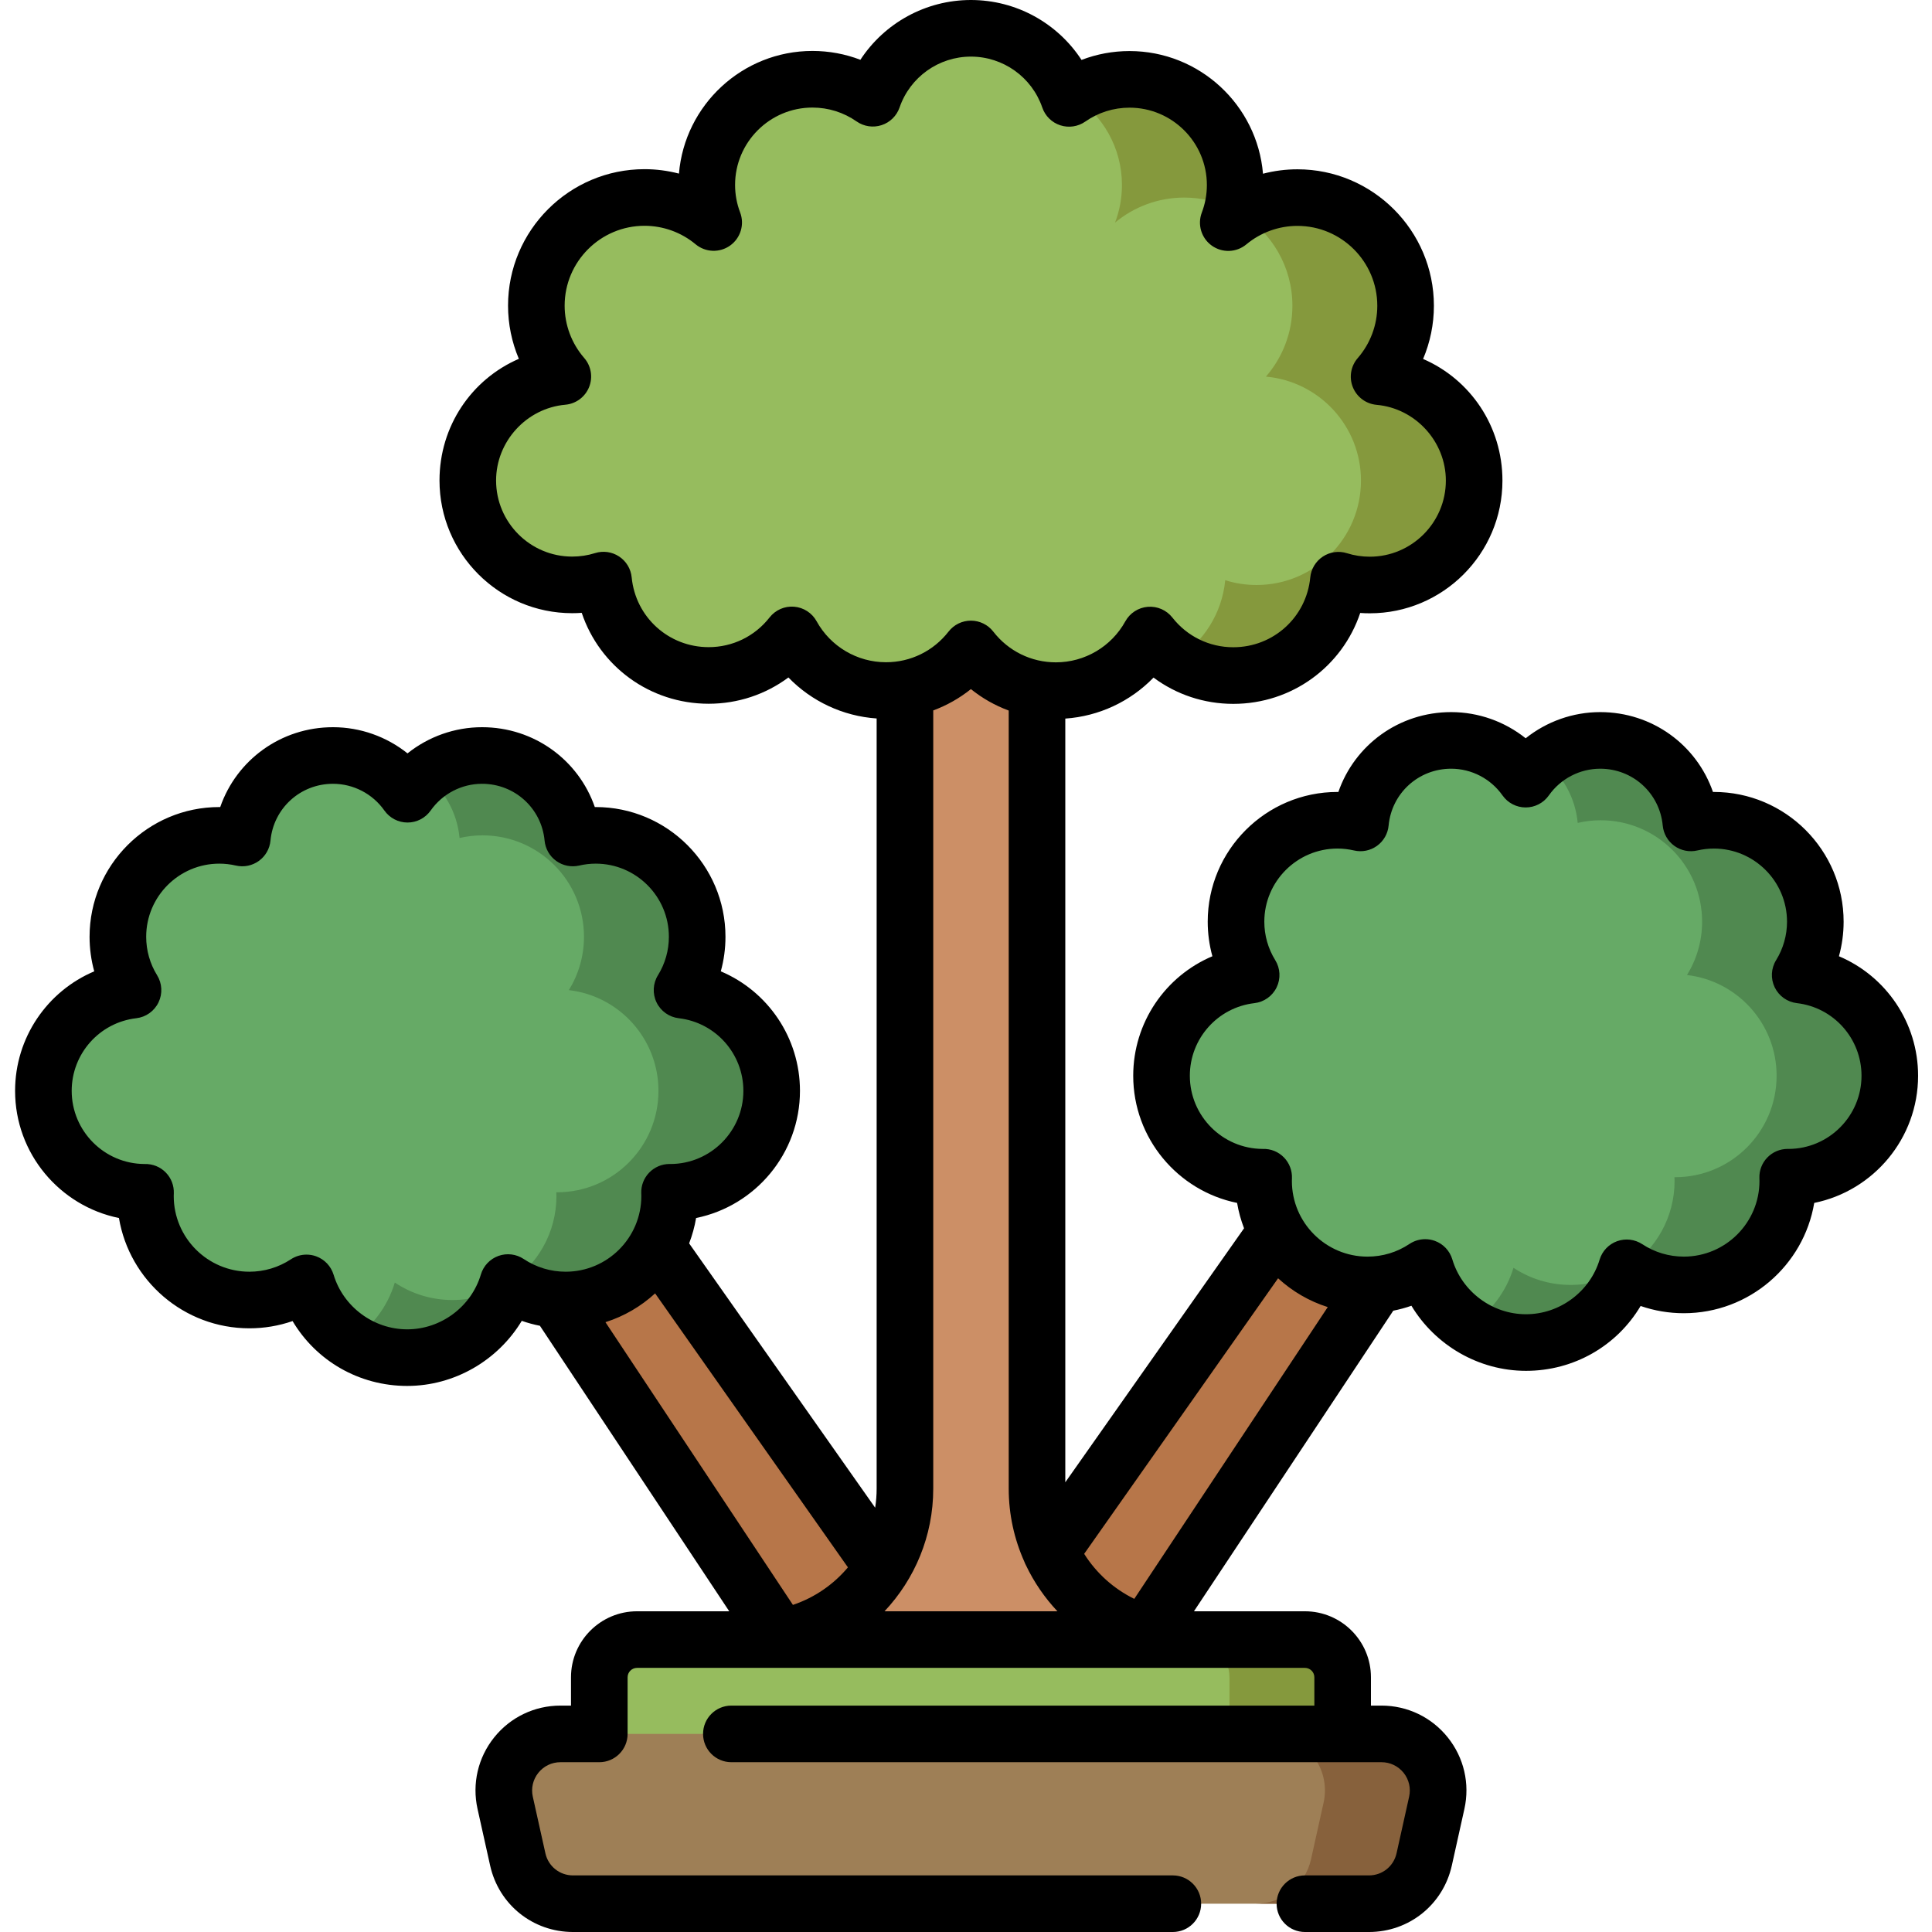 <?xml version="1.0" encoding="UTF-8"?>
<!DOCTYPE svg PUBLIC '-//W3C//DTD SVG 1.0//EN'
          'http://www.w3.org/TR/2001/REC-SVG-20010904/DTD/svg10.dtd'>
<svg contentScriptType="text/ecmascript" width="100pt" xmlns:xlink="http://www.w3.org/1999/xlink" zoomAndPan="magnify" contentStyleType="text/css" height="100.0pt" viewBox="-4 0 512 512" preserveAspectRatio="xMidYMid meet" xmlns="http://www.w3.org/2000/svg" version="1.0"
><path style="fill:#b77649;" d="m294.68 440.18 68.453-103.238-24.32-17.047-66.266 94.168zm0 0"
  /><path style="fill:#b77649;" d="m137.812 335.855 68.586 103.43 27.242-18.578-71.742-101.949zm0 0"
  /><path style="fill:#cc8f66;" d="m270.82 142.332v252.168c0 22.09 17.91 40 40 40l-56.16 25-58.84-25c22.09 0 40-17.91 40-40v-252.168zm0 0"
  /><path style="fill:#96bc5e;" d="m351.816 479.5v-35c0-5.523-4.477-10-10-10h-176.996c-5.52 0-10 4.477-10 10v35zm0 0"
  /><path style="fill:#85993d;" d="m351.82 444.5v35h-30v-35c0-5.52-4.48-10-10-10h30c5.52 0 10 4.48 10 10zm0 0"
  /><path style="fill:#9e7f56;" d="m362.117 459.5c9.598 0 16.727 8.887 14.645 18.254l-3.336 15c-1.523 6.863-7.609 11.746-14.641 11.746h-210.93c-7.031 0-13.117-4.883-14.645-11.746l-3.332-15c-2.082-9.367 5.047-18.254 14.645-18.254zm0 0"
  /><path style="fill:#96bc5e;" d="m361.48 99.812c4.371-5.031 7.02-11.594 7.02-18.781 0-15.832-12.832-28.668-28.664-28.668-6.977 0-13.363 2.492-18.332 6.629 1.18-3.094 1.832-6.453 1.832-9.961 0-15.465-12.539-28-28-28-5.961 0-11.48 1.867-16.023 5.043-3.707-10.805-13.945-18.574-26.008-18.574-12.047 0-22.277 7.746-25.996 18.531-4.535-3.168-10.051-5.031-16.004-5.031-15.465 0-28 12.535-28 28 0 3.512.652 6.867 1.832 9.965-4.969-4.141-11.359-6.633-18.332-6.633-15.832 0-28.668 12.836-28.668 28.668 0 7.188 2.652 13.75 7.023 18.781-14.121 1.258-25.188 13.109-25.188 27.551 0 15.281 12.387 27.668 27.664 27.668 2.895 0 5.68-.445 8.301-1.27 1.375 14.184 13.324 25.27 27.867 25.27 8.953 0 16.914-4.203 22.039-10.742 4.855 8.789 14.211 14.742 24.961 14.742 9.152 0 17.289-4.316 22.504-11.02 5.215 6.719 13.363 11.051 22.527 11.051 10.75 0 20.105-5.953 24.961-14.742 5.125 6.539 13.09 10.742 22.039 10.742 14.543 0 26.492-11.086 27.863-25.27 2.621.824 5.41 1.27 8.305 1.27 15.277 0 27.664-12.387 27.664-27.668 0-14.441-11.07-26.293-25.188-27.551zm0 0"
  /><path style="fill:#6a6;" d="m473.066 258.391c2.543-4.109 4.012-8.945 4.012-14.129 0-14.848-12.035-26.887-26.883-26.887-2.094 0-4.129.246-6.086.699-1.152-12.262-11.473-21.859-24.035-21.859-8.168 0-15.383 4.062-19.754 10.27-4.371-6.207-11.586-10.27-19.754-10.27-12.562 0-22.883 9.598-24.035 21.859-1.957-.453-3.992-.699-6.086-.699-14.848 0-26.883 12.039-26.883 26.887 0 5.184 1.469 10.02 4.012 14.129-13.375 1.551-23.754 12.91-23.754 26.695 0 14.848 12.035 26.887 26.883 26.887.062 0 .125-.004.184-.004-.012.332-.023.664-.023 1 0 15.215 12.332 27.547 27.547 27.547 5.656 0 10.91-1.707 15.281-4.625 3.438 11.504 14.094 19.895 26.715 19.895 12.59 0 23.223-8.344 26.688-19.801 4.344 2.859 9.543 4.531 15.133 4.531 15.215 0 27.551-12.332 27.551-27.547 0-.336-.012-.668-.023-1 .059 0 .117.004.18.004 14.848 0 26.887-12.039 26.887-26.887 0-13.789-10.383-25.145-23.754-26.695zm0 0"
  /><path style="fill:#508950;" d="m427.012 336.211c-3.523 11.34-14.102 19.57-26.602 19.57-5.52 0-10.672-1.609-15-4.371 5.539-3.551 9.738-9 11.68-15.43 4.352 2.871 9.551 4.539 15.141 4.539 5.441 0 10.508-1.57 14.781-4.309zm0 0"
  /><path style="fill:#508950;" d="m496.82 285.09c0 14.84-12.039 26.879-26.891 26.879h-.18c.012.332.031.66.031 1 0 15.211-12.34 27.551-27.551 27.551-5.531 0-10.68-1.629-15-4.449 7.551-4.898 12.551-13.422 12.551-23.102 0-.34-.02-.668-.031-1h.18c14.852 0 26.891-12.039 26.891-26.879 0-13.789-10.379-25.148-23.75-26.699 2.539-4.109 4.008-8.949 4.008-14.129 0-14.852-12.039-26.883-26.887-26.883-2.09 0-4.121.242-6.082.699-.629-6.727-4.031-12.656-9.039-16.629 4.121-3.27 9.328-5.23 15-5.23 12.57 0 22.891 9.59 24.039 21.859 1.961-.457 3.992-.699 6.082-.699 14.848 0 26.887 12.031 26.887 26.883 0 5.18-1.469 10.02-4.008 14.129 13.371 1.551 23.75 12.91 23.75 26.699zm0 0"
  /><path style="fill:#6a6;" d="m7.5 289.086c0 14.848 12.035 26.887 26.887 26.887.059 0 .121-.004.18-.008-.012.336-.023.668-.023 1 0 15.215 12.336 27.551 27.551 27.551 5.59 0 10.789-1.672 15.133-4.535 3.465 11.457 14.098 19.801 26.688 19.801 12.621 0 23.277-8.387 26.715-19.895 4.371 2.922 9.625 4.629 15.277 4.629 15.215 0 27.551-12.336 27.551-27.551 0-.332-.012-.668-.023-1 .059 0 .121.008.18.008 14.852 0 26.887-12.039 26.887-26.887 0-13.789-10.383-25.145-23.754-26.699 2.543-4.105 4.012-8.941 4.012-14.125 0-14.852-12.035-26.887-26.883-26.887-2.094 0-4.129.246-6.086.699-1.152-12.262-11.473-21.859-24.035-21.859-8.168 0-15.383 4.059-19.754 10.266-4.371-6.207-11.586-10.266-19.754-10.266-12.562 0-22.883 9.598-24.035 21.859-1.957-.453-3.992-.699-6.086-.699-14.848 0-26.883 12.035-26.883 26.887 0 5.184 1.469 10.02 4.012 14.125-13.371 1.555-23.754 12.91-23.754 26.699zm0 0"
  /><path style="fill:#508950;" d="m130.488 340.34c-3.578 11.27-14.117 19.441-26.578 19.441-5.52 0-10.66-1.602-14.988-4.371 5.559-3.57 9.777-9.059 11.707-15.52 4.371 2.918 9.621 4.629 15.281 4.629 5.359 0 10.352-1.531 14.578-4.18zm0 0"
  /><path style="fill:#508950;" d="m200.5 289.09c0 14.84-12.039 26.879-26.879 26.879h-.191c.012.332.031.66.031 1 0 15.211-12.34 27.551-27.551 27.551-5.539 0-10.691-1.641-15-4.449 7.551-4.898 12.551-13.422 12.551-23.102 0-.34-.02-.668-.031-1h.191c14.84 0 26.879-12.039 26.879-26.879 0-13.789-10.379-25.148-23.75-26.699 2.539-4.109 4.012-8.949 4.012-14.129 0-14.852-12.043-26.883-26.891-26.883-2.09 0-4.121.242-6.082.699-.629-6.727-4.027-12.656-9.039-16.629 4.121-3.27 9.328-5.23 15-5.23 12.57 0 22.891 9.59 24.039 21.859 1.961-.457 3.992-.699 6.082-.699 14.848 0 26.891 12.031 26.891 26.883 0 5.18-1.473 10.02-4.012 14.129 13.371 1.551 23.75 12.91 23.75 26.699zm0 0"
  /><path style="fill:#87613c;" d="m376.762 477.75-3.332 15c-1.531 6.871-7.609 11.75-14.641 11.75h-30c7.031 0 13.109-4.879 14.641-11.75l2.941-13.25.391-1.75c2.078-9.359-5.051-18.25-14.641-18.25h30c9.59 0 16.719 8.891 14.641 18.25zm0 0"
  /><path style="fill:#85993d;" d="m323.328 49.031c0 2.18-.25 4.297-.719 6.34-3.84-1.93-8.188-3.012-12.781-3.012-6.969 0-13.359 2.5-18.328 6.629 1.18-3.09 1.828-6.449 1.828-9.957 0-9.941-5.18-18.68-13-23.641 4.344-2.762 9.492-4.359 15-4.359 15.473 0 28 12.539 28 28zm0 0"
  /><path style="fill:#85993d;" d="m386.672 127.359c0 15.281-12.391 27.672-27.672 27.672-2.891 0-5.68-.441-8.301-1.27-1.371 14.18-13.32 25.27-27.871 25.27-5.52 0-10.656-1.602-14.988-4.359 7.09-4.512 12.012-12.113 12.859-20.91 2.621.828 5.41 1.27 8.301 1.27 15.281 0 27.672-12.391 27.672-27.672 0-14.438-11.07-26.289-25.191-27.551 4.371-5.027 7.02-11.59 7.02-18.777 0-10.332-5.461-19.383-13.66-24.43 4.359-2.691 9.5-4.242 14.988-4.242 15.844 0 28.672 12.84 28.672 28.672 0 7.188-2.648 13.75-7.02 18.777 14.121 1.262 25.191 13.113 25.191 27.551zm0 0"
  /><path d="m483.34 253.414c.816-2.965 1.238-6.043 1.238-9.152 0-18.961-15.426-34.387-34.387-34.387-.078 0-.156 0-.238.004-4.32-12.469-16.086-21.164-29.883-21.164-7.25 0-14.203 2.504-19.75 6.934-5.551-4.43-12.504-6.934-19.754-6.934-13.797 0-25.562 8.695-29.883 21.164-.078-.004-.16-.004-.238-.004-18.961 0-34.387 15.426-34.387 34.387 0 3.109.422 6.188 1.238 9.152-12.434 5.25-20.98 17.555-20.98 31.672 0 16.613 11.84 30.512 27.527 33.699.391 2.324 1.016 4.574 1.844 6.723l-47.371 67.312v-202.387c8.941-.617 17.25-4.539 23.383-10.867 6.039 4.496 13.391 6.965 21.133 6.965 15.59 0 28.891-9.922 33.641-24.09.84.062 1.684.09 2.527.09 19.391 0 35.164-15.773 35.164-35.164 0-14.426-8.512-26.816-21.027-32.242 1.875-4.426 2.863-9.215 2.863-14.094 0-19.941-16.227-36.164-36.168-36.164-3.098 0-6.164.398-9.125 1.172-1.523-18.18-16.809-32.508-35.375-32.508-4.395 0-8.688.801-12.715 2.348-6.352-9.746-17.301-15.879-29.312-15.879-11.992 0-22.934 6.121-29.293 15.844-4.023-1.543-8.316-2.344-12.707-2.344-18.566 0-33.852 14.328-35.375 32.508-2.961-.773-6.027-1.176-9.125-1.176-19.941 0-36.168 16.227-36.168 36.168 0 4.879.988 9.668 2.863 14.094-12.516 5.422-21.027 17.812-21.027 32.238 0 19.395 15.773 35.168 35.164 35.168.848 0 1.688-.031 2.527-.09 4.75 14.168 18.051 24.09 33.641 24.09 7.742 0 15.094-2.473 21.133-6.965 6.129 6.328 14.441 10.25 23.383 10.867v204.098c0 1.719-.137 3.406-.395 5.055l-49.297-70.047c.824-2.152 1.453-4.398 1.844-6.723 15.688-3.188 27.527-17.086 27.527-33.699 0-14.117-8.547-26.422-20.98-31.672.82-2.965 1.238-6.043 1.238-9.152 0-18.961-15.426-34.387-34.387-34.387-.078 0-.156 0-.238.004-4.32-12.469-16.086-21.164-29.883-21.164-7.254 0-14.203 2.504-19.754 6.934-5.547-4.43-12.5-6.934-19.75-6.934-13.797 0-25.562 8.695-29.883 21.164-.082-.004-.16-.004-.242-.004-18.957 0-34.383 15.426-34.383 34.387 0 3.109.418 6.188 1.238 9.152-12.43 5.25-20.977 17.555-20.977 31.672 0 16.613 11.84 30.512 27.523 33.699 2.781 16.566 17.223 29.23 34.566 29.23 3.93 0 7.793-.652 11.449-1.918 6.262 10.539 17.625 17.188 30.371 17.188 12.555 0 24.07-6.789 30.367-17.25 1.566.555 3.172.984 4.809 1.309l50.168 75.656h-13.434c-.012 0-.027.004-.039.004h-10.961c-9.648 0-17.5 7.848-17.5 17.496v7.5h-2.801c-6.859 0-13.258 3.07-17.551 8.422s-5.902 12.262-4.414 18.961l3.336 15c2.305 10.371 11.336 17.617 21.965 17.617h158.965c4.141 0 7.5-3.355 7.5-7.5s-3.359-7.5-7.5-7.5h-158.965c-3.543 0-6.555-2.414-7.32-5.871l-3.336-15c-.496-2.234.043-4.535 1.473-6.32s3.562-2.809 5.852-2.809h10.301c4.141 0 7.5-3.355 7.5-7.5v-15c0-1.379 1.121-2.496 2.5-2.496h176.996c1.379 0 2.5 1.117 2.5 2.496v7.5h-154.5c-4.141 0-7.5 3.359-7.5 7.5 0 4.145 3.359 7.5 7.5 7.5h172.297c2.285 0 4.418 1.023 5.852 2.809 1.43 1.785 1.965 4.086 1.469 6.32l-3.332 15c-.77 3.457-3.777 5.871-7.32 5.871h-16.969c-4.141 0-7.5 3.355-7.5 7.5s3.359 7.5 7.5 7.5h16.969c10.625 0 19.656-7.246 21.965-17.617l3.332-15c1.488-6.699-.121-13.609-4.414-18.961-4.289-5.352-10.688-8.422-17.551-8.422h-2.801v-7.5c0-9.648-7.848-17.496-17.5-17.496h-10.957c-.012 0-.027-.004-.039-.004h-18.406l52.82-79.656c1.633-.324 3.242-.754 4.809-1.309 6.297 10.461 17.812 17.25 30.363 17.25 12.746 0 24.113-6.648 30.375-17.188 3.656 1.266 7.516 1.918 11.445 1.918 17.344 0 31.789-12.664 34.566-29.23 15.688-3.188 27.523-17.086 27.523-33.699.004-14.117-8.543-26.422-20.977-31.672zm-240.02 141.086v-206.23c3.598-1.332 6.965-3.23 9.98-5.652 3.02 2.438 6.402 4.348 10.02 5.684v206.199c0 6.891 1.488 13.434 4.137 19.352.125.34.277.672.449.996 2.137 4.484 4.957 8.574 8.32 12.156h-45.816c7.996-8.508 12.91-19.938 12.91-32.504zm39.996 17.285 51.391-73.027c3.734 3.434 8.211 6.066 13.16 7.633l-51.27 77.324c-5.461-2.668-10.059-6.82-13.281-11.93zm-70.906-247.152c-1.219-2.203-3.457-3.648-5.965-3.852-2.508-.207-4.949.867-6.504 2.852-3.918 5-9.801 7.867-16.137 7.867-10.609 0-19.379-7.949-20.402-18.492-.215-2.25-1.438-4.281-3.324-5.527-1.883-1.25-4.23-1.582-6.387-.902-1.953.613-3.988.922-6.055.922-11.121 0-20.168-9.047-20.168-20.164 0-10.348 8.062-19.168 18.352-20.082 2.809-.246 5.238-2.051 6.293-4.664 1.055-2.613.555-5.598-1.293-7.723-3.344-3.852-5.184-8.773-5.184-13.867 0-11.672 9.496-21.164 21.168-21.164 4.938 0 9.742 1.734 13.531 4.895 2.621 2.18 6.383 2.32 9.156.34 2.777-1.984 3.867-5.59 2.652-8.773-.891-2.336-1.34-4.789-1.34-7.293 0-11.305 9.195-20.5 20.5-20.5 4.211 0 8.262 1.27 11.711 3.68 1.93 1.348 4.379 1.707 6.613.98 2.234-.727 4.004-2.465 4.77-4.688 2.781-8.062 10.379-13.477 18.906-13.477 8.543 0 16.145 5.43 18.918 13.508.762 2.227 2.531 3.969 4.77 4.695 2.238.73 4.688.363 6.621-.984 3.449-2.41 7.504-3.688 11.723-3.688 11.305 0 20.5 9.195 20.5 20.5 0 2.508-.453 4.961-1.34 7.293-1.215 3.188-.125 6.793 2.648 8.773 2.777 1.98 6.539 1.844 9.16-.34 3.789-3.156 8.594-4.895 13.531-4.895 11.672 0 21.164 9.496 21.164 21.168 0 5.09-1.84 10.016-5.184 13.863-1.848 2.129-2.348 5.109-1.293 7.723 1.055 2.613 3.484 4.418 6.293 4.668 10.289.914 18.352 9.734 18.352 20.078 0 11.121-9.047 20.168-20.168 20.168-2.062 0-4.102-.312-6.051-.926-2.156-.68-4.504-.348-6.391.902-1.883 1.25-3.105 3.277-3.324 5.527-1.02 10.543-9.793 18.492-20.398 18.492-6.336 0-12.219-2.867-16.141-7.867-1.551-1.98-3.992-3.047-6.504-2.848-2.508.199-4.746 1.645-5.965 3.848-3.699 6.703-10.75 10.867-18.395 10.867-6.531 0-12.582-2.969-16.602-8.148-1.418-1.828-3.602-2.898-5.922-2.902 0 0 0 0-.004 0-2.312 0-4.5 1.07-5.918 2.895-4.02 5.164-10.062 8.129-16.586 8.129-7.641 0-14.688-4.164-18.391-10.867zm-6.277 260.68-49.684-74.922c4.953-1.566 9.43-4.199 13.164-7.633l51.098 72.609c-3.812 4.539-8.844 8.02-14.578 9.945zm-78.047-92.48c-2.242.809-3.965 2.629-4.645 4.91-2.555 8.562-10.586 14.543-19.527 14.543-8.91 0-16.934-5.953-19.508-14.473-.688-2.266-2.402-4.074-4.629-4.883-.828-.301-1.691-.445-2.551-.445-1.449 0-2.887.418-4.129 1.234-3.27 2.156-7.074 3.297-11.004 3.297-11.059 0-20.051-8.996-20.051-20.051 0-.203.008-.406.016-.605l.004-.129c.074-2.035-.684-4.008-2.098-5.473-1.48-1.531-3.5-2.352-5.68-2.285-10.645-.055-19.285-8.73-19.285-19.387 0-9.84 7.359-18.113 17.117-19.246 2.551-.297 4.77-1.875 5.887-4.188 1.117-2.309.977-5.031-.375-7.211-1.891-3.055-2.887-6.574-2.887-10.184 0-10.688 8.695-19.383 19.383-19.383 1.465 0 2.941.172 4.395.508 2.109.488 4.324.039 6.078-1.227s2.879-3.227 3.082-5.379c.805-8.59 7.93-15.062 16.566-15.062 5.406 0 10.5 2.645 13.621 7.082 1.406 1.996 3.695 3.184 6.133 3.184 2.441 0 4.73-1.188 6.133-3.184 3.125-4.438 8.215-7.082 13.621-7.082 8.641 0 15.762 6.473 16.57 15.062.203 2.152 1.324 4.113 3.078 5.379 1.758 1.266 3.973 1.711 6.082 1.227 1.449-.336 2.93-.508 4.391-.508 10.691 0 19.387 8.695 19.387 19.383 0 3.609-1 7.129-2.891 10.18-1.352 2.184-1.492 4.906-.375 7.215 1.117 2.312 3.34 3.891 5.887 4.188 9.762 1.133 17.121 9.406 17.121 19.246 0 10.656-8.648 19.336-19.293 19.387-.098-.004-.207-.008-.277-.008-2.035 0-3.98.828-5.395 2.293-1.414 1.465-2.172 3.438-2.098 5.473l.004.129c.004.199.016.402.016.605 0 11.055-8.996 20.051-20.051 20.051-3.977 0-7.82-1.164-11.113-3.363-1.984-1.324-4.473-1.629-6.711-.82zm341.941-28.359c-.098-.004-.207-.004-.273-.004-2.035 0-3.984.824-5.398 2.289-1.414 1.465-2.172 3.438-2.098 5.473l.004.129c.008.203.016.402.016.609 0 11.055-8.992 20.047-20.047 20.047-3.93 0-7.738-1.141-11.008-3.293-1.98-1.305-4.453-1.594-6.68-.793-2.227.809-3.941 2.617-4.629 4.883-2.574 8.523-10.598 14.473-19.508 14.473-8.941 0-16.973-5.98-19.527-14.543-.68-2.277-2.402-4.102-4.645-4.906-.824-.301-1.684-.445-2.543-.445-1.461 0-2.914.43-4.164 1.262-3.293 2.203-7.137 3.363-11.117 3.363-11.055 0-20.047-8.992-20.047-20.047 0-.203.008-.406.016-.609l.004-.125c.07-2.035-.688-4.012-2.098-5.477-1.48-1.531-3.492-2.363-5.68-2.285-10.645-.055-19.285-8.73-19.285-19.387 0-9.84 7.359-18.113 17.117-19.246 2.551-.297 4.77-1.875 5.887-4.188 1.117-2.309.977-5.031-.375-7.211-1.891-3.055-2.891-6.574-2.891-10.18 0-10.688 8.699-19.387 19.387-19.387 1.461 0 2.941.172 4.395.508 2.105.488 4.324.043 6.078-1.223 1.754-1.266 2.879-3.23 3.078-5.383.809-8.586 7.934-15.062 16.57-15.062 5.406 0 10.496 2.648 13.621 7.086 1.406 1.992 3.691 3.18 6.133 3.18 2.441 0 4.727-1.188 6.133-3.18 3.121-4.438 8.215-7.086 13.621-7.086 8.637 0 15.762 6.477 16.566 15.062.203 2.156 1.328 4.117 3.082 5.383s3.973 1.711 6.078 1.223c1.453-.336 2.93-.508 4.395-.508 10.688 0 19.383 8.695 19.383 19.387 0 3.605-1 7.125-2.887 10.18-1.352 2.184-1.492 4.902-.375 7.215 1.117 2.309 3.336 3.887 5.887 4.184 9.758 1.133 17.117 9.406 17.117 19.246 0 10.656-8.648 19.336-19.293 19.387zm0 0"
/></svg
>
